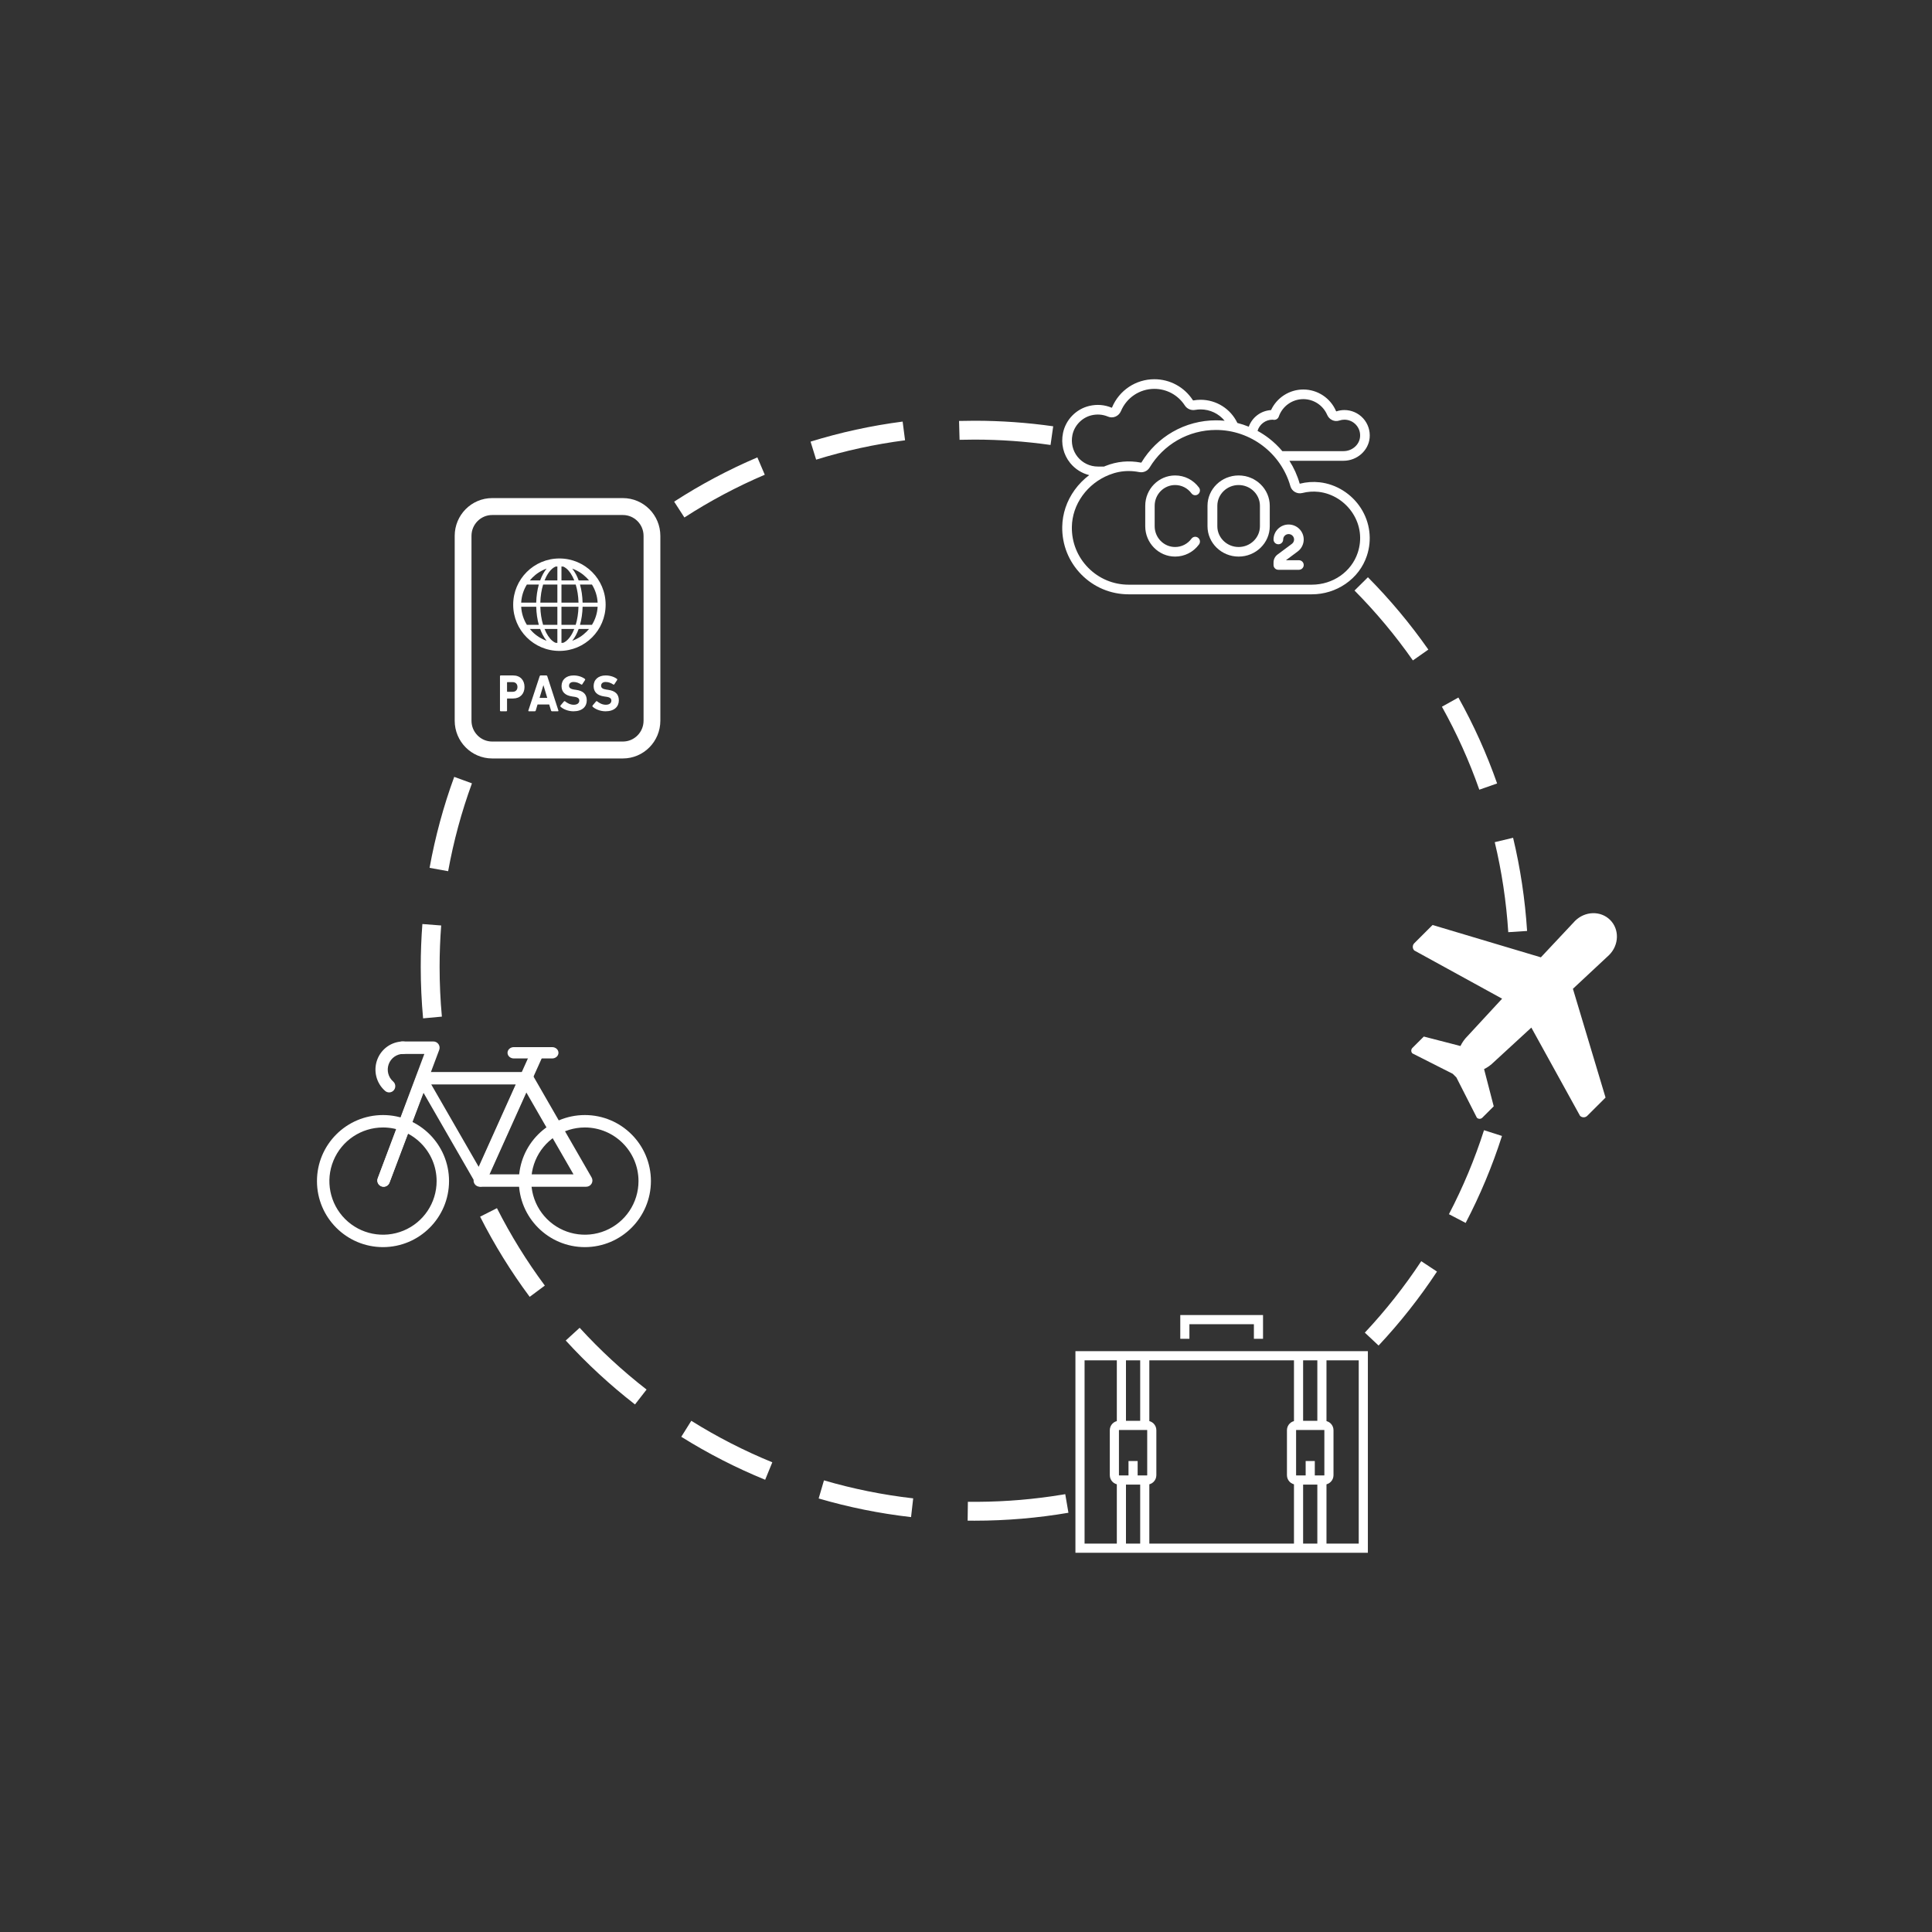 <?xml version="1.0" encoding="UTF-8"?>
<svg width="1024px" height="1024px" viewBox="0 0 1024 1024" version="1.1" xmlns="http://www.w3.org/2000/svg" xmlns:xlink="http://www.w3.org/1999/xlink">
    <rect x="0" y="0" width="1024" height="1024" fill="#333333" stroke="none"/>
    <title>prova kevin white@1x</title>
    <g id="prova-kevin-white" stroke="none" stroke-width="1" fill="none" fill-rule="evenodd">
        <path d="M515.5,806 C677.596,806 809,674.596 809,512.5 C809,350.404 677.596,219 515.5,219 C353.404,219 222,350.404 222,512.5 C222,674.596 353.404,806 515.5,806 Z" id="Oval" fill-opacity="0" fill="#FFFFFF" stroke-dasharray="50,30"></path>
        <path d="M564.608,791.937 L566.293,801.793 C550.109,804.559 533.473,806 516.5,806 C515.287,806 514.077,805.993 512.868,805.978 L512.991,795.979 L514.745,795.995 L516.5,796 L518.241,795.995 C533.319,795.904 548.242,794.637 562.915,792.22 L564.608,791.937 Z M436.719,784.622 C452.117,789.129 467.923,792.325 484.009,794.159 L482.876,804.095 C466.083,802.18 449.72,798.847 433.91,794.22 L436.719,784.622 Z M366.399,753.05 C380.054,761.589 394.416,768.953 409.338,775.05 L405.555,784.307 C390.026,777.961 375.162,770.324 361.096,761.528 L366.399,753.05 Z M307.228,703.755 C318.104,715.649 329.973,726.605 342.698,736.493 L336.562,744.389 C323.382,734.147 311.098,722.806 299.848,710.503 L307.228,703.755 Z M753.289,668.454 L761.635,673.962 C752.431,687.908 742.068,701.023 730.685,713.168 L723.388,706.33 C734.408,694.572 744.415,681.899 753.289,668.454 Z M263.394,640.35 C270.67,654.725 279.164,668.452 288.771,681.385 L280.745,687.35 C270.837,674.013 262.035,659.807 254.472,644.867 L263.394,640.35 Z M786.555,599.029 L796.079,602.079 C790.954,618.086 784.493,633.496 776.826,648.176 L767.962,643.546 C775.413,629.28 781.637,614.393 786.555,599.029 Z M223.868,489.756 L233.839,490.522 C233.281,497.795 233.001,505.114 233,512.466 C233,521.328 233.403,530.11 234.206,538.828 L224.248,539.746 C223.422,530.775 223,521.687 223,512.5 C223,504.847 223.293,497.262 223.868,489.756 Z M801.973,444.038 C805.795,460.034 808.307,476.538 809.39,493.431 L799.411,494.072 C798.374,477.894 795.971,461.951 792.247,446.364 L801.973,444.038 Z M250.139,415.188 C244.625,430.277 240.402,445.843 237.527,461.753 L227.687,459.974 C230.686,443.374 235.082,427.259 240.747,411.756 L250.139,415.188 Z M772.981,369.703 C781.055,384.174 787.939,399.398 793.503,415.244 L784.067,418.557 C778.726,403.342 772.092,388.633 764.248,374.575 L772.981,369.703 Z M725.026,305.959 C736.747,317.792 747.468,330.617 757.052,344.298 L748.861,350.035 C739.617,336.839 729.263,324.446 717.921,312.996 L725.026,305.959 Z M405.346,251.617 C390.519,257.943 376.269,265.527 362.742,274.276 L357.311,265.879 C371.246,256.866 385.994,249.001 401.421,242.42 L405.346,251.617 Z M478.416,223.448 L479.701,233.365 C463.654,235.445 447.902,238.882 432.573,243.626 L429.615,234.073 C445.357,229.201 461.665,225.619 478.416,223.448 Z M516.5,223 C530.663,223 544.592,224.003 558.219,225.942 L556.809,235.842 C543.549,233.956 530.102,233.001 516.532,233 C513.864,233 511.228,233.036 508.594,233.108 L508.319,223.112 C511.037,223.037 513.764,223 516.5,223 Z" id="Oval" fill="#FFFFFF" fill-rule="nonzero"></path>
        <g id="airplane" transform="translate(748, 484)" fill="#FFFFFF" fill-rule="nonzero">
            <path d="M23.917,87.068 L34.765,108.399 C35.565,109.199 36.864,109.2 37.666,108.402 L43.708,102.374 L38.592,82.651 C40.498,81.706 42.235,80.456 43.736,78.951 L63.643,60.641 L89.441,107.401 C89.951,107.91 90.642,108.196 91.363,108.196 C92.084,108.196 92.776,107.911 93.286,107.402 L102.975,97.735 L85.678,40.078 L104.879,22.16 C110.163,16.887 110.396,8.572 105.402,3.59 C100.406,-1.393 92.073,-1.16 86.787,4.112 L68.695,23.408 L11.29,6.265 L1.6,15.932 C1.09,16.441 0.803,17.131 0.803,17.85 C0.803,18.57 1.09,19.26 1.6,19.768 L48.145,45.324 L29.864,65.111 C28.308,66.651 27.026,68.443 26.07,70.411 L6.643,65.394 L0.6,71.424 C-0.2,72.223 -0.2,73.517 0.6,74.316 L21.981,85.137 L23.917,87.068 Z" id="Path"></path>
        </g>
        <g id="baggage" transform="translate(570, 697)" fill="#FFFFFF" fill-rule="nonzero">
            <g id="Group">
                <g transform="translate(112.111, 21.987)">
                    <g transform="translate(3.722, 0)" id="Rectangle">
                        <rect x="12.383" y="0" width="4.844" height="35.744"></rect>
                        <rect x="0" y="0" width="4.844" height="35.744"></rect>
                    </g>
                    <g transform="translate(3.722, 64.734)" id="Rectangle">
                        <rect x="12.383" y="0" width="4.844" height="35.745"></rect>
                        <rect x="0" y="0" width="4.844" height="35.745"></rect>
                    </g>
                    <path d="M19.754,67.87 L4.92,67.87 C2.208,67.87 0,65.641 0,62.902 L0,39.041 C0,36.305 2.206,34.079 4.92,34.079 L19.754,34.079 C22.465,34.079 24.672,36.305 24.672,39.041 L24.672,62.903 C24.67,65.641 22.465,67.87 19.754,67.87 Z M4.92,38.938 C4.884,38.938 4.844,38.979 4.844,39.041 L4.844,62.903 C4.844,62.968 4.883,63.012 4.92,63.012 L19.754,63.012 C19.784,63.012 19.828,62.974 19.828,62.903 L19.828,39.041 C19.828,38.979 19.79,38.938 19.754,38.938 L4.92,38.938 Z" id="Shape"></path>
                    <rect id="Rectangle" x="9.916" y="55.384" width="4.844" height="8.477"></rect>
                </g>
                <path d="M155,126 L0,126 L0,19.146 L155,19.146 L155,126 Z M4.844,121.14 L150.156,121.14 L150.156,24.006 L4.844,24.006 L4.844,121.14 Z" id="Shape"></path>
                <polygon id="Path" points="99.431 12.589 94.588 12.589 94.588 4.86 60.415 4.86 60.415 12.589 55.571 12.589 55.571 0 99.431 0"></polygon>
                <g transform="translate(18.219, 21.987)">
                    <g transform="translate(3.722, 0)" id="Rectangle">
                        <rect x="12.382" y="0" width="4.844" height="35.744"></rect>
                        <rect x="0" y="0" width="4.844" height="35.744"></rect>
                    </g>
                    <g transform="translate(3.722, 64.734)" id="Rectangle">
                        <rect x="12.382" y="0" width="4.844" height="35.745"></rect>
                        <rect x="0" y="0" width="4.844" height="35.745"></rect>
                    </g>
                    <path d="M19.75,67.87 L4.92,67.87 C2.208,67.87 0,65.641 0,62.902 L0,39.041 C0,36.305 2.208,34.079 4.92,34.079 L19.752,34.079 C22.464,34.079 24.67,36.305 24.67,39.041 L24.67,62.903 C24.668,65.642 22.46,67.87 19.75,67.87 Z M4.92,38.938 C4.884,38.938 4.844,38.978 4.844,39.041 L4.844,62.903 C4.844,62.971 4.884,63.012 4.92,63.012 L19.75,63.012 C19.782,63.012 19.825,62.974 19.825,62.903 L19.827,39.041 C19.827,38.973 19.783,38.938 19.752,38.938 L4.92,38.938 Z" id="Shape"></path>
                    <rect id="Rectangle" x="9.913" y="55.384" width="4.844" height="8.477"></rect>
                </g>
            </g>
        </g>
        <g id="bicycle" transform="translate(168, 552)" fill="#FFFFFF" fill-rule="nonzero">
            <path d="M35,109 C15.67,109 0,93.33 0,74 C0,54.67 15.67,39 35,39 C54.33,39 70,54.67 70,74 C69.978,93.321 54.321,108.978 35,109 L35,109 Z M35,45.583 C23.505,45.583 13.143,52.507 8.744,63.127 C4.346,73.747 6.777,85.97 14.905,94.098 C23.034,102.225 35.257,104.656 45.877,100.257 C56.496,95.858 63.42,85.495 63.419,74 C63.4,58.313 50.687,45.601 35,45.583 L35,45.583 Z" id="Shape"></path>
            <path d="M142,109 C122.67,109 107,93.33 107,74 C107,54.67 122.67,39 142,39 C161.33,39 177,54.67 177,74 C176.978,93.321 161.321,108.978 142,109 L142,109 Z M142,45.583 C130.505,45.583 120.143,52.507 115.744,63.127 C111.346,73.747 113.777,85.97 121.905,94.098 C130.034,102.225 142.257,104.656 152.877,100.257 C163.496,95.858 170.42,85.495 170.419,74 C170.4,58.313 157.687,45.601 142,45.583 L142,45.583 Z" id="Shape"></path>
            <path d="M35.314,77 C34.917,77.001 34.523,76.929 34.152,76.788 C33.329,76.481 32.662,75.86 32.298,75.061 C31.934,74.262 31.902,73.351 32.211,72.53 L56.907,6.621 L45.11,6.621 C43.28,6.621 41.796,5.139 41.796,3.311 C41.796,1.482 43.28,0 45.11,0 L61.686,0 C62.773,0 63.79,0.532 64.409,1.424 C65.028,2.316 65.171,3.454 64.79,4.47 L38.418,74.845 C37.934,76.14 36.697,76.999 35.314,77 L35.314,77 Z" id="Path"></path>
            <path d="M38.247,27 C37.466,27.001 36.711,26.717 36.12,26.2 C31.452,22.133 29.778,15.559 31.923,9.718 C34.068,3.876 39.579,0 45.741,0 C46.906,0 47.981,0.628 48.563,1.647 C49.146,2.667 49.146,3.923 48.563,4.942 C47.981,5.962 46.906,6.59 45.741,6.59 C42.303,6.59 39.228,8.753 38.031,12.012 C36.835,15.272 37.77,18.94 40.375,21.208 C41.408,22.107 41.778,23.561 41.303,24.853 C40.829,26.144 39.609,27.001 38.247,27 L38.247,27 Z" id="Path"></path>
            <path d="M86.335,77 C85.206,77 84.154,76.437 83.539,75.501 C82.923,74.566 82.829,73.387 83.287,72.368 L113.618,4.958 C114.365,3.295 116.336,2.546 118.019,3.285 C119.702,4.024 120.46,5.972 119.712,7.635 L89.382,75.044 C88.846,76.234 87.652,77 86.335,77 L86.335,77 Z" id="Path"></path>
            <path d="M124.639,9 L104.351,9 C102.5,9 101,7.657 101,6 C101,4.343 102.5,3 104.351,3 L124.649,3 C126.5,3 128,4.343 128,6 C128,7.657 126.5,9 124.649,9 L124.639,9 Z" id="Path"></path>
            <path d="M145.565,72.082 L114.82,18.673 C114.639,17.723 114.044,16.901 113.194,16.425 C112.343,15.949 111.324,15.869 110.408,16.204 L53.549,16.204 L32.211,72.557 C31.902,73.373 31.933,74.276 32.298,75.069 C32.663,75.861 33.332,76.478 34.157,76.782 C34.529,76.922 34.925,76.993 35.323,76.992 C36.709,76.992 37.949,76.141 38.435,74.858 L56.471,27.214 L84.183,75.333 C84.193,75.35 84.208,75.363 84.219,75.38 C84.351,75.602 84.509,75.807 84.69,75.992 C84.732,76.033 84.778,76.065 84.819,76.105 C84.969,76.244 85.13,76.369 85.302,76.48 C85.378,76.525 85.452,76.568 85.531,76.608 C85.611,76.647 85.653,76.685 85.721,76.717 C85.823,76.755 85.927,76.788 86.033,76.816 C86.116,76.842 86.196,76.874 86.281,76.895 C86.539,76.961 86.803,76.996 87.069,77 L142.677,77 C143.861,77 144.955,76.378 145.55,75.366 C146.145,74.355 146.15,73.107 145.565,72.09 L145.565,72.082 Z M105.345,22.776 L85.707,66.435 L60.566,22.776 L105.345,22.776 Z M91.184,70.423 L110.822,26.764 L135.962,70.423 L91.184,70.423 Z" id="Shape"></path>
        </g>
        <g id="co2" transform="translate(563, 201)" fill="#FFFFFF" fill-rule="nonzero">
            <path d="M93.5,51 C84.402,51 77,58.215 77,67.083 L77,77.917 C77,86.785 84.402,94 93.5,94 C102.598,94 110,86.785 110,77.917 L110,67.083 C110,58.214 102.598,51 93.5,51 Z M104.789,77.917 C104.789,83.984 99.725,88.921 93.5,88.921 C87.275,88.921 82.211,83.984 82.211,77.917 L82.211,67.082 C82.211,61.015 87.275,56.079 93.5,56.079 C99.725,56.079 104.789,61.015 104.789,67.082 L104.789,77.917 Z" id="Shape"></path>
            <path d="M72.002,84.013 C70.898,83.171 69.331,83.397 68.501,84.518 C66.432,87.316 63.272,88.921 59.833,88.921 C53.86,88.921 49,83.984 49,77.917 L49,67.082 C49,61.015 53.86,56.079 59.833,56.079 C63.269,56.079 66.426,57.68 68.496,60.474 C69.326,61.594 70.893,61.819 71.996,60.976 C73.1,60.132 73.321,58.54 72.491,57.42 C69.468,53.34 64.854,51 59.833,51 C51.103,51 44,58.215 44,67.083 L44,77.917 C44,86.785 51.103,94 59.833,94 C64.859,94 69.476,91.656 72.499,87.569 C73.328,86.447 73.105,84.855 72.002,84.013 Z" id="Path"></path>
            <path d="M125.446,95.929 L118.581,95.929 L124.799,91.298 C126.803,89.806 127.999,87.431 127.999,84.943 C127.999,80.563 124.411,77 120,77 C115.588,77 112,80.563 112,84.943 C112,86.343 113.143,87.479 114.553,87.479 C115.963,87.479 117.106,86.344 117.106,84.943 C117.106,83.359 118.404,82.07 120,82.07 C121.595,82.07 122.893,83.359 122.893,84.943 C122.893,85.843 122.461,86.702 121.736,87.242 L114.111,92.921 C112.79,93.906 112.001,95.472 112.001,97.113 L112.001,98.465 C112.001,99.865 113.144,101 114.554,101 L125.447,101 C126.857,101 128,99.865 128,98.465 C128,97.064 126.856,95.929 125.446,95.929 Z" id="Path"></path>
            <path d="M136.48,54.63 C132.965,54.235 129.428,54.482 125.969,55.365 C125.905,55.381 125.862,55.343 125.857,55.334 C124.648,51.055 122.798,46.97 120.415,43.218 L149.092,43.218 C156.208,43.218 162.29,37.89 162.939,31.088 C163.3,27.304 162.049,23.531 159.508,20.736 C156.964,17.939 153.339,16.334 149.56,16.334 C148.1,16.334 146.658,16.573 145.276,17.044 C145.24,17.026 145.162,16.969 145.111,16.848 C142.119,9.921 135.317,5.444 127.781,5.444 C120.401,5.444 113.749,9.758 110.675,16.356 C105.275,16.665 100.677,20.199 98.873,25.163 C96.907,24.361 94.891,23.692 92.83,23.173 C89.246,15.681 81.696,10.889 73.333,10.889 C72.083,10.889 70.815,11.003 69.566,11.228 C69.438,11.252 69.299,11.19 69.253,11.118 C64.742,4.156 57.108,0 48.832,0 C39.021,0 30.223,5.856 26.418,14.918 C26.369,15.032 26.284,15.091 26.242,15.108 C22.51,13.522 18.396,13.19 14.344,14.15 C7.35,15.806 1.884,21.427 0.418,28.471 C-0.767,34.167 0.622,39.977 4.227,44.41 C6.846,47.629 10.382,49.845 14.308,50.821 C11.363,53.037 8.757,55.679 6.585,58.686 C2.389,64.497 0.113,71.252 0.004,78.219 C-0.144,87.737 3.449,96.711 10.122,103.488 C16.795,110.267 25.709,114 35.22,114 L132.264,114 C138.719,114 144.915,112.083 150.184,108.455 C155.567,104.748 159.474,99.591 161.48,93.54 C164.287,85.075 163.132,75.9 158.312,68.369 C153.438,60.754 145.276,55.618 136.48,54.63 Z M111.44,21.438 C111.478,21.44 111.59,21.455 111.672,21.466 C111.83,21.488 111.987,21.508 112.147,21.522 C113.309,21.62 114.39,20.918 114.773,19.816 C116.698,14.273 121.925,10.549 127.781,10.549 C133.278,10.549 138.24,13.816 140.423,18.872 C141.545,21.47 144.333,22.764 146.908,21.881 C147.763,21.588 148.655,21.439 149.559,21.439 C151.903,21.439 154.152,22.434 155.73,24.17 C157.329,25.929 158.085,28.214 157.857,30.604 C157.456,34.815 153.605,38.114 149.092,38.114 L116.664,38.114 C114.544,35.603 112.162,33.308 109.547,31.298 C107.623,29.82 105.608,28.513 103.519,27.371 C104.555,23.904 107.737,21.439 111.44,21.438 Z M8.188,41.188 C5.556,37.951 4.545,33.695 5.416,29.509 C6.463,24.475 10.524,20.299 15.52,19.116 C18.512,18.407 21.534,18.648 24.262,19.812 C25.507,20.343 26.891,20.352 28.16,19.838 C29.484,19.301 30.564,18.228 31.124,16.893 C34.131,9.731 41.082,5.104 48.832,5.104 C55.371,5.104 61.403,8.39 64.969,13.893 C66.149,15.716 68.309,16.641 70.471,16.252 C71.422,16.081 72.385,15.994 73.333,15.994 C78.357,15.994 82.997,18.259 86.082,22.01 C84.569,21.863 83.041,21.779 81.5,21.779 C73.411,21.779 65.451,23.905 58.483,27.926 C51.726,31.826 46.023,37.42 41.992,44.103 C41.973,44.134 41.916,44.229 41.758,44.198 C35.303,42.949 28.956,43.549 22.89,45.981 C22.652,46.077 22.417,46.18 22.181,46.28 L18.886,46.28 L18.886,46.28 C14.72,46.28 10.821,44.424 8.188,41.188 Z M156.635,91.933 C153.271,102.079 143.477,108.895 132.264,108.895 L35.221,108.895 C27.088,108.895 19.466,105.703 13.759,99.907 C8.054,94.112 4.982,86.438 5.108,78.298 C5.201,72.383 7.143,66.634 10.724,61.674 C14.257,56.78 19.122,52.992 24.79,50.719 C28.222,49.343 31.663,48.659 35.199,48.659 C37.033,48.659 38.893,48.843 40.789,49.21 C43.012,49.64 45.199,48.67 46.363,46.74 C49.95,40.794 55.024,35.817 61.035,32.347 C67.229,28.773 74.306,26.884 81.501,26.884 C99.763,26.884 115.983,39.154 120.945,56.722 C121.7,59.393 124.519,61.002 127.231,60.311 C130.091,59.582 133.011,59.377 135.911,59.703 C143.193,60.521 149.961,64.789 154.013,71.122 C158.058,77.441 158.989,84.833 156.635,91.933 Z" id="Shape"></path>
        </g>
        <g id="passport2" transform="translate(241, 264)" fill="#FFFFFF" fill-rule="nonzero">
            <path d="M89.13,0 L19.871,0 C8.894,0.002 0.002,8.964 0,20.028 L0,117.974 C0.002,129.032 8.894,137.995 19.871,138 L89.129,138 C100.106,137.995 108.998,129.032 109,117.974 L109,20.028 C108.998,8.964 100.107,0.002 89.13,0 Z M100.102,117.974 C100.1,121.041 98.881,123.778 96.889,125.792 C94.889,127.802 92.173,129.028 89.13,129.032 L19.871,129.032 C16.827,129.028 14.112,127.802 12.111,125.792 C10.119,123.778 8.9,121.041 8.898,117.974 L8.898,20.028 C8.9,16.959 10.119,14.222 12.111,12.206 C14.112,10.198 16.825,8.97 19.871,8.968 L89.129,8.968 C92.175,8.97 94.888,10.198 96.889,12.206 C98.881,14.222 100.1,16.959 100.102,20.028 L100.102,117.974 L100.102,117.974 Z" id="Shape"></path>
            <path d="M55.502,32 C41.968,32 31.004,42.967 31,56.499 C31.004,70.033 41.968,80.998 55.502,81 C69.032,80.998 80,70.033 80,56.499 C80,42.967 69.032,32 55.502,32 Z M41.158,42.157 C43.272,40.044 45.846,38.398 48.712,37.38 C47.342,39.043 46.192,41.178 45.296,43.638 L39.816,43.638 C40.234,43.122 40.686,42.629 41.158,42.157 Z M38.257,45.814 L44.592,45.814 C43.78,48.704 43.293,51.958 43.202,55.412 L35.241,55.412 C35.43,51.898 36.51,48.626 38.257,45.814 Z M35.241,57.586 L43.213,57.586 C43.302,61.041 43.774,64.293 44.592,67.186 L38.257,67.186 C36.51,64.371 35.43,61.102 35.241,57.586 Z M41.158,70.843 C40.686,70.371 40.234,69.873 39.816,69.36 L45.296,69.36 C45.69,70.429 46.115,71.436 46.597,72.365 C47.225,73.586 47.931,74.673 48.71,75.619 C45.842,74.6 43.269,72.958 41.158,70.843 Z M54.417,76.756 C54.075,76.739 53.74,76.713 53.4,76.683 C52.869,76.44 52.339,76.115 51.815,75.687 C50.221,74.383 48.743,72.181 47.615,69.36 L54.417,69.36 L54.417,76.756 L54.417,76.756 Z M54.417,67.186 L46.859,67.186 C45.999,64.363 45.469,61.089 45.38,57.586 L54.417,57.586 L54.417,67.186 Z M54.417,55.412 L45.385,55.412 C45.473,51.909 46.008,48.635 46.87,45.814 L54.417,45.814 L54.417,55.412 L54.417,55.412 Z M54.417,43.638 L47.628,43.638 C47.907,42.934 48.204,42.252 48.526,41.628 C49.492,39.762 50.624,38.285 51.815,37.311 C52.339,36.887 52.869,36.562 53.4,36.319 C53.739,36.289 54.075,36.263 54.417,36.244 L54.417,43.638 Z M75.759,55.412 L67.787,55.412 C67.702,51.961 67.226,48.704 66.412,45.814 L72.743,45.814 C74.49,48.626 75.575,51.898 75.759,55.412 Z M69.848,42.157 C70.32,42.629 70.766,43.122 71.19,43.638 L65.704,43.638 C65.316,42.573 64.885,41.559 64.403,40.632 C63.779,39.416 63.071,38.324 62.294,37.38 C65.161,38.402 67.733,40.044 69.848,42.157 Z M56.589,36.244 C56.929,36.263 57.265,36.289 57.6,36.319 C58.131,36.562 58.661,36.886 59.185,37.311 C60.78,38.612 62.264,40.814 63.385,43.637 L56.589,43.637 L56.589,36.244 L56.589,36.244 Z M56.589,45.814 L64.141,45.814 C65.005,48.635 65.531,51.909 65.626,55.412 L56.589,55.412 L56.589,45.814 L56.589,45.814 Z M56.589,57.586 L65.615,57.586 C65.522,61.094 64.992,64.363 64.136,67.186 L56.589,67.186 L56.589,57.586 Z M59.185,75.687 C58.661,76.115 58.131,76.44 57.6,76.682 C57.265,76.713 56.929,76.739 56.589,76.756 L56.589,69.36 L63.374,69.36 C63.093,70.066 62.798,70.75 62.478,71.369 C61.512,73.238 60.376,74.712 59.185,75.687 Z M69.848,70.843 C67.731,72.958 65.158,74.6 62.287,75.619 C63.664,73.954 64.808,71.824 65.704,69.36 L71.19,69.36 C70.766,69.873 70.32,70.371 69.848,70.843 Z M72.743,67.186 L66.407,67.186 C67.219,64.293 67.707,61.041 67.797,57.586 L75.759,57.586 C75.575,61.102 74.49,64.371 72.743,67.186 Z" id="Shape"></path>
            <path d="M30.972,94 L24.257,94 L24,94.28 L24,112.72 L24.257,113 L27.488,113 L27.741,112.72 L27.741,106.377 L27.894,106.211 L30.972,106.211 C34.713,106.211 37,103.694 37,100.118 C37,96.487 34.738,94 30.972,94 Z M30.745,102.662 L27.894,102.662 L27.741,102.493 L27.741,97.715 L27.894,97.547 L30.745,97.547 C32.319,97.547 33.263,98.582 33.263,100.118 C33.263,101.656 32.319,102.662 30.745,102.662 Z" id="Shape"></path>
            <path d="M48.69,94 L45.416,94 L45.078,94.28 L39,112.72 L39.182,113 L42.586,113 L42.921,112.72 L43.911,109.396 L50.09,109.396 L51.105,112.72 L51.443,113 L54.818,113 L55,112.72 L49.028,94.28 L48.69,94 Z M44.976,105.904 L46.973,99.253 L47.053,99.253 L49.054,105.904 L44.976,105.904 Z" id="Shape"></path>
            <path d="M64.349,101.632 L63.394,101.497 C61.338,101.198 60.598,100.521 60.598,99.465 C60.598,98.302 61.415,97.464 62.998,97.464 C64.478,97.464 65.798,97.951 67.174,98.87 L67.544,98.789 L69.153,96.327 L69.101,95.922 C67.596,94.73 65.376,94 62.998,94 C59.118,94 56.632,96.246 56.632,99.629 C56.632,102.877 58.667,104.636 62.314,105.152 L63.265,105.286 C65.402,105.584 66.039,106.26 66.039,107.342 C66.039,108.643 64.981,109.535 63.105,109.535 C61.204,109.535 59.591,108.616 58.404,107.64 L58.009,107.669 L56,110.023 L56.026,110.483 C57.428,111.863 60.146,113 62.946,113 C67.596,113 70,110.538 70,107.208 C70.001,103.878 68.043,102.145 64.349,101.632 Z" id="Path"></path>
            <path d="M81.346,101.632 L80.396,101.497 C78.335,101.198 77.595,100.521 77.595,99.465 C77.595,98.302 78.412,97.464 80,97.464 C81.48,97.464 82.801,97.951 84.173,98.871 L84.543,98.789 L86.156,96.327 L86.1,95.922 C84.595,94.73 82.379,94 80,94 C76.115,94 73.632,96.246 73.632,99.629 C73.632,102.877 75.667,104.636 79.311,105.152 L80.262,105.286 C82.405,105.584 83.037,106.261 83.037,107.343 C83.037,108.643 81.979,109.535 80.103,109.535 C78.201,109.535 76.592,108.616 75.4,107.64 L75.005,107.668 L73,110.022 L73.026,110.483 C74.424,111.863 77.148,113 79.949,113 C84.595,113 87,110.538 87,107.208 C87,103.878 85.046,102.145 81.346,101.632 Z" id="Path"></path>
        </g>
    </g>
</svg>